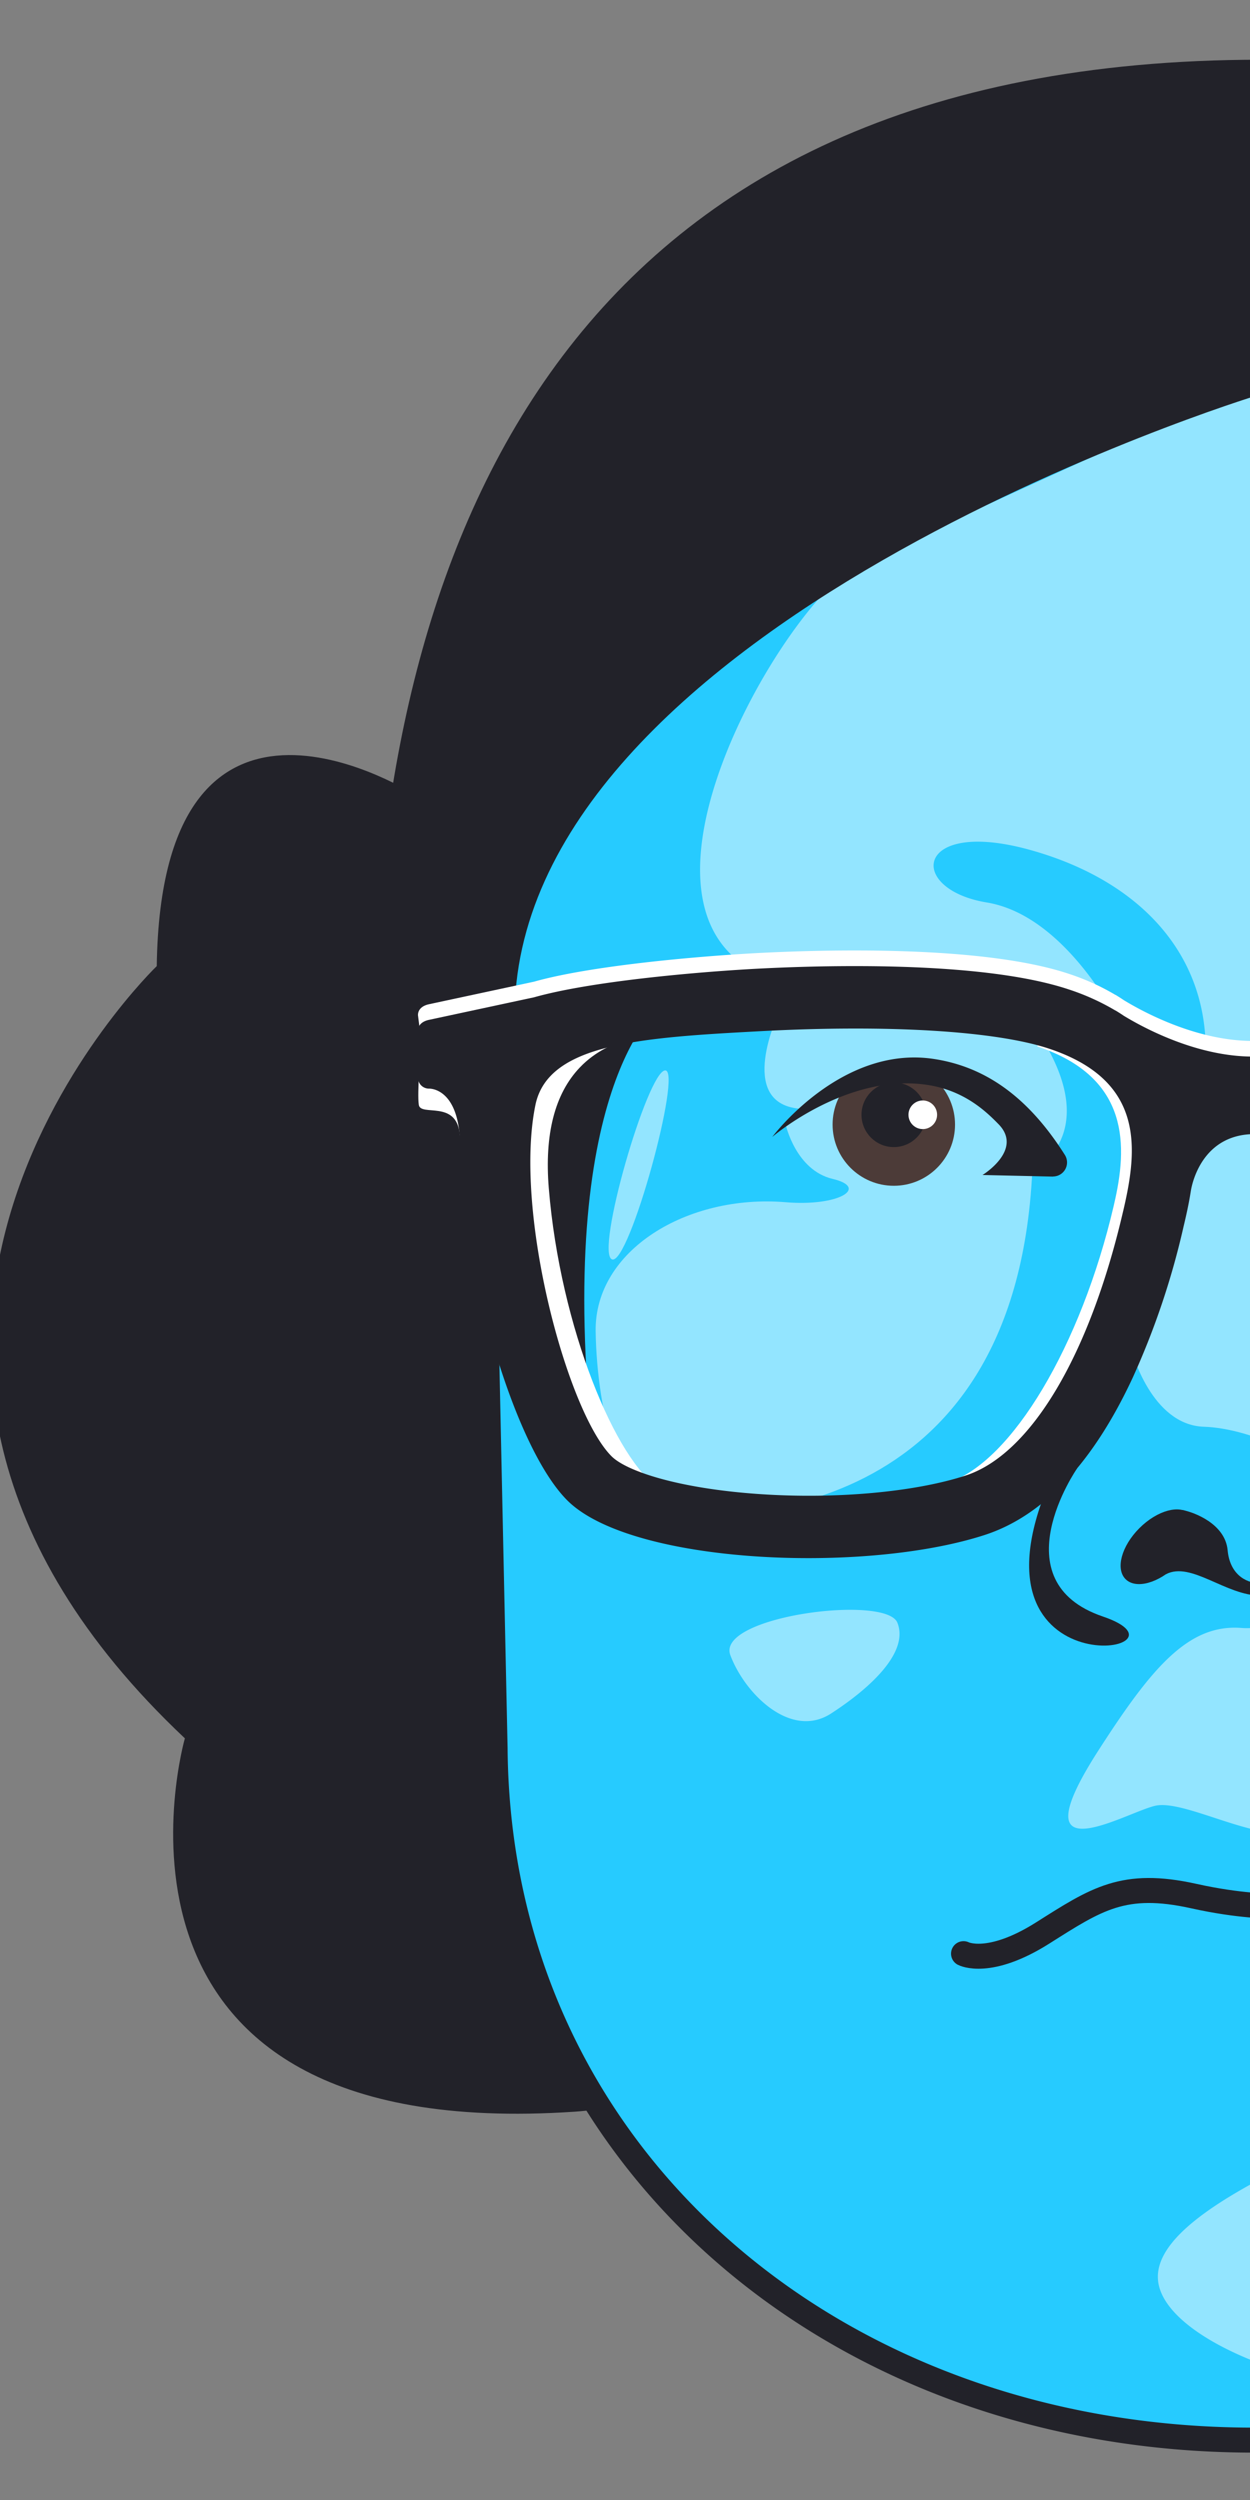 <svg xmlns="http://www.w3.org/2000/svg" width="400" height="800" viewBox="0 0 400 800"><rect x="0" y="0" width="400" height="800" fill="#808080" stroke="none"/><path d="M133.4 254.69s-81.74-53-83.24 54.47c0 0-125.42 120.46 9 247.11 0 0-37.52 130.43 124.78 119.47S133.4 254.69 133.4 254.69z" fill="#222229"/><path d="M411.34 19.18c-2.6 0-5.22-.07-7.87-.07C-38.33 19.11 166.29 626 166.29 626h245.05z" fill="#222229"/><path d="M411.34 127.34c-6.81-2.92-10.72-4.49-10.72-4.49s-211.95 70.46-238.35 174.56c-4.51 28.58 5.92 57.91 2.82 82.69h-.92c-3.34 27-5.83 51.8-7.43 74.71l.2 9.31q-.31 4.92-.57 9.72l.77-.12 1.86 87.56c.07 8.82.65 18.76 1.71 29.61 11.26 61.94 38.06 101.44 81.62 135.47 52.58 45.48 114 58.28 169 55.52z" fill="#26cbff"/><path d="M211 322.23s-33.81 25.51-21.22 141.91c6.62 61.24-28.88-127.1-28.88-127.1l50.1-14.81" fill="#222229"/><path d="M411.34 125.47a95.2 95.2 0 00-10.72-2.62s-101 46.09-124.95 57.07S188.84 297.38 250 314.13c52.78 14.46 96.07 12.09 107 11.17-4.32-7.87-19.63-32.95-41.24-36.51-25.68-4.22-23.17-27 13.59-16.89s60.19 35.82 56 72.58c-2 17.6 11.45 16.76 26 11.1zM410 586.67c.44 0 .89 0 1.35-.06v-68.74c-4.16 1.78-8.42 3.51-14.14 3.07-17-1.31-28.77 12.84-45.76 39.27-26.85 41.77 10.23 18.84 18.79 17.53s27.3 8.93 39.76 8.93zM411.34 693.17c-21.74 10.83-41.79 23.37-40.79 36.33.85 11.16 17.62 22.43 40.79 29.63zM287.17 519.28c-3.61-9.12-58.12-2.07-53.46 10.37s19.39 27 32.25 18.66 24.91-19.69 21.21-29.03z" fill="#fff" opacity=".5"/><path d="M411.34 354.32l-32 7-17.2 70.88s6.25 23.84 23.13 24.36c7.48.23 17.6 3 26 7.52zM335.52 335.91c-6.9-12.67-86.38-11.61-86.38-11.61s-13.6 28.48 6.47 30.46l-4.19 5.1s3.18 14.57 15 17.38 1.95 8.89-15 7.47c-31.53-2.63-61.19 15.39-60.81 41.3s8.26 59 24.4 59.17 109.9 3.82 115.33-110.54c0 0 20.89-9.91 5.18-38.73z" fill="#fff" opacity=".5"/><path d="M212.84 342.53c5.64-.28-11.53 62.59-17 60.47s11.36-60.18 17-60.47z" fill="#fff" opacity=".5"/><circle cx="286.02" cy="359.86" r="19.59" fill="#4c3b38"/><circle cx="286.02" cy="356.73" r="10.34" fill="#222229"/><path d="M336.93 376.51h-.1L314.4 376s13.14-8 5.17-16.22c-4.11-4.22-11.11-10.89-23-12.64-25.58-3.76-49.21 16.49-49.45 16.69 0 0 21.86-29.35 51.47-25 16.88 2.48 30.59 12.42 42.17 30.75a4.5 4.5 0 01-3.81 6.9z" fill="#222229"/><ellipse cx="370.55" cy="494.96" rx="14.66" ry="8.41" transform="rotate(-45 370.55 494.963)" fill="#222229"/><path d="M433.85 503.76l-5.28-20.56c-3.75.7-13.68 4.42-14.48 12.84-.68 7.13-5.2 10.63-10.62 10.63s-10-3.5-10.63-10.63c-.8-8.42-10.73-12.14-14.48-12.84l-5.28 20.56c8.1-4.23 19.12 6.85 30.39 6.85s22.74-11.99 30.38-6.85zM344.6 470s-24.88 36 8.33 47.29-45.64 24.78-17.37-42.41 9.04-4.88 9.04-4.88z" fill="#222229"/><circle cx="295.29" cy="356.73" r="4.58" fill="#fff"/><path d="M437.65 778.5a282.24 282.24 0 01-36.34 2.34c-135.31 0-241.9-91.84-242.88-221.41l-3.87-181.11" fill="none" stroke="#222229" stroke-miterlimit="10" stroke-width="8"/><path d="M406.62 609.94s-9.88.08-24.59-3.19c-22.52-5-31.18.94-48.38 11.81s-25.32 6.61-25.32 6.61" fill="none" stroke="#222229" stroke-linecap="round" stroke-miterlimit="10" stroke-width="8"/><path fill="#fff" d="M377.89 345.44l3.25 9.32 12.07-9.32h-15.32z"/><path d="M159.61 332.85l1.06-6.73c-1-129.57 240-203.27 240-203.27s14.7 4.36 36.79 12.92" fill="none" stroke="#222229" stroke-miterlimit="10" stroke-width="8"/><path d="M415.14 331.7a76.13 76.13 0 01-13.58 1.4c-18.18.22-35.47-9.11-41.95-13.05-.85-.58-1.72-1.14-2.64-1.69h-.05a74.77 74.77 0 00-14.84-6.72C314.15 302.3 262.81 303.9 242 305c-19.9 1.08-53.26 4.08-71.11 9.14l-33.64 7.22c-2 .43-3.5 1.58-3.5 3.5l1.71 13.53s78.8-11.88 108.1-13.44c40.68-2.17 104.79 11.09 108.75 14.61 7.17.79 37.63 3.25 62.81 5.22z" fill="#fff"/><path d="M160.93 337s-27-12-26.74-7.55c.48 8.21-.75 20.29-.17 24.11s12-1.68 13.09 9.35c.57 6.09 13.82-25.91 13.82-25.91zM304.81 478.17l-1.23-3.81c20.16-6.55 42.37-43.77 52.81-88.5l.12-.55c4.27-18.25 5.34-40.48-24.58-50.45l1.27-3.79c33.35 11.11 31.5 36.8 27.21 55.15l-.13.55c-10.9 46.74-33.71 84.33-55.47 91.4zM206.36 483.9c-17.86-10.87-36.05-58-39.72-103-1.64-19.9 2.56-35.27 12.45-45.6 13.09-13.65 31.18-13.11 31.94-13.07l-.35 9 .18-4.5-.16 4.5c-.16 0-15-.35-25.18 10.39-8 8.39-11.32 21.37-9.91 38.59 3.66 44.83 21.72 87.67 35.43 96z" fill="#fff"/><path d="M415.14 336.7a76.13 76.13 0 01-13.58 1.4c-18.18.22-35.47-9.11-41.95-13.05-.85-.58-1.72-1.14-2.64-1.69h-.05a74.77 74.77 0 00-14.84-6.72C314.15 307.3 262.81 308.9 242 310c-19.9 1.08-53.26 4.08-71.11 9.14l-33.64 7.22c-2 .43-3.5 1.58-3.5 3.5v15a3.51 3.51 0 003.5 3.5s10-.56 10 18.93a19.24 19.24 0 00.12 2.17c1.53 39.57 17.44 93.94 34.16 110.66 12.42 12.42 44.91 18.48 77.15 18.48 20.7 0 41.31-2.5 56.43-7.41 18.7-6.08 34.64-23 47.37-50.35a250 250 0 0016.28-48.43l.13-.53c.65-2.78 1.5-6.43 2.16-10.65s4.58-18.32 20.46-18.32a17.76 17.76 0 0113.58 6.44zm-55.68 50.65l-.13.54c-10.73 46-29.56 77.54-50.35 84.29-16.36 5.32-41.64 7.59-66 5.92-26.1-1.79-42.56-7.37-47.29-12.1-14.23-14.24-31.36-78.17-24.37-112.33 4-19.76 33.69-21.65 72.23-23.7 40.68-2.17 75.14-.07 92.18 5.61 30.68 10.22 28.34 32.08 23.73 51.77z" fill="#222229"/></svg>
